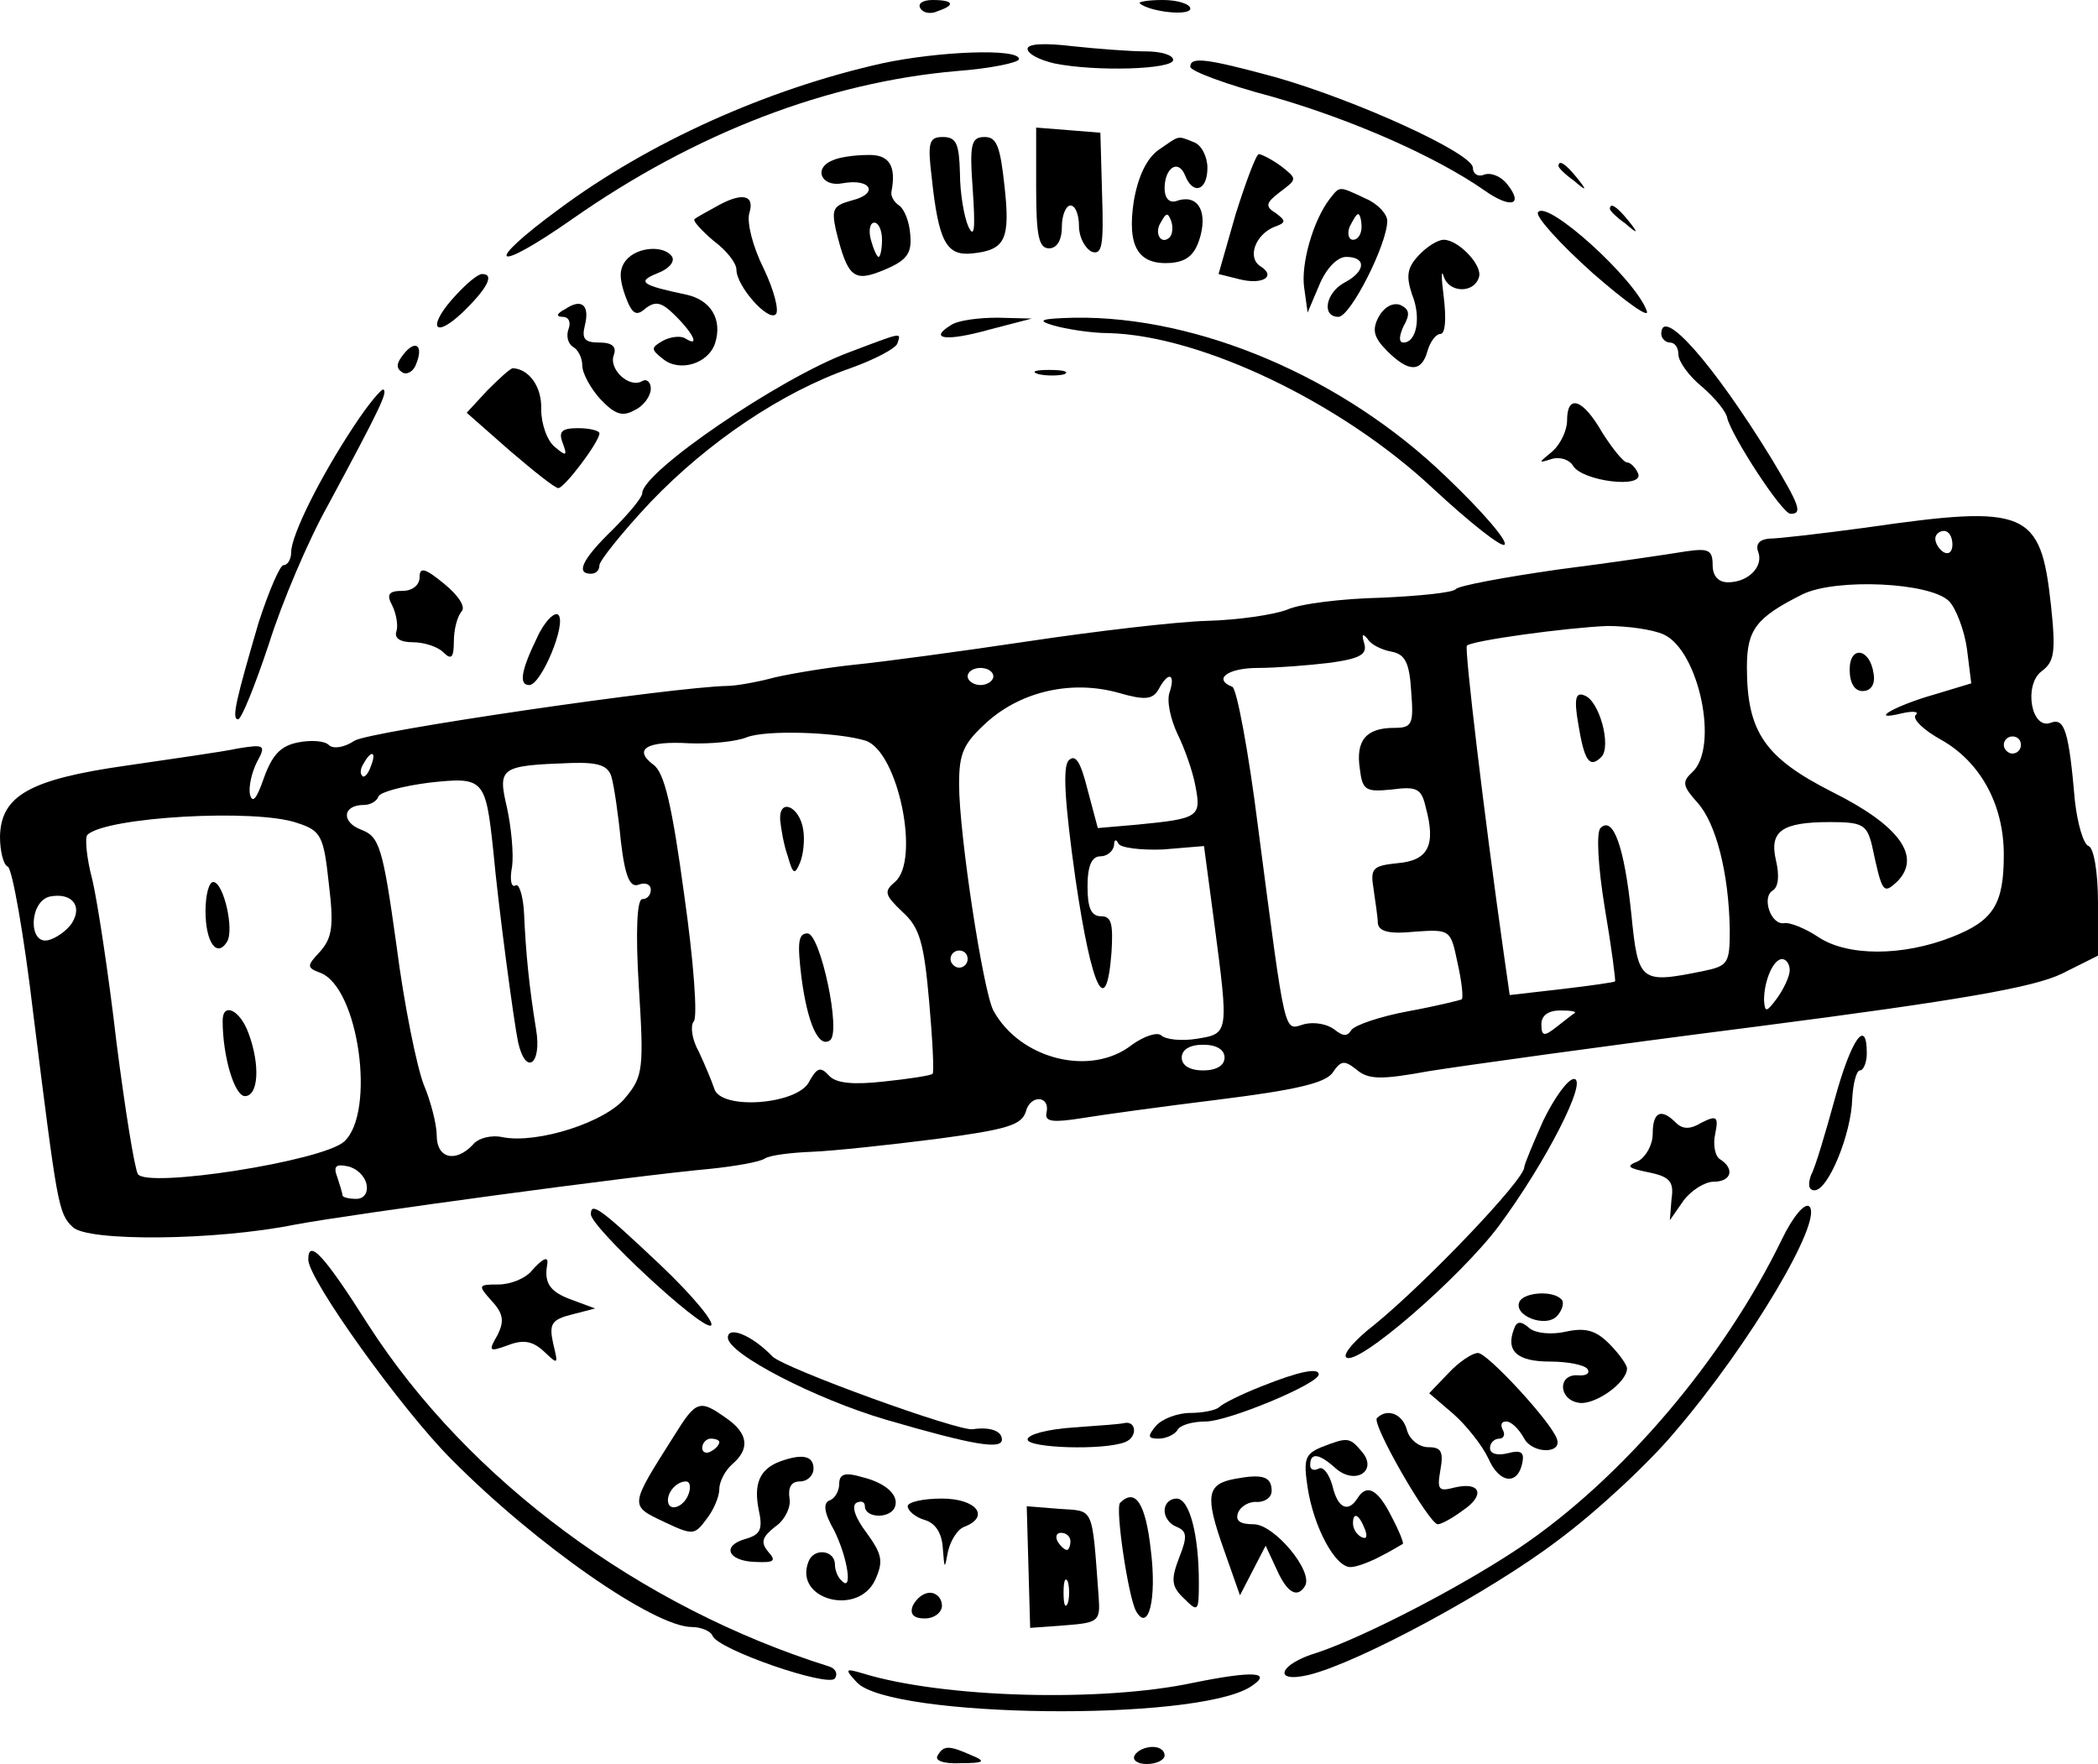<?xml version="1.0" standalone="no"?>
<!DOCTYPE svg PUBLIC "-//W3C//DTD SVG 20010904//EN"
 "http://www.w3.org/TR/2001/REC-SVG-20010904/DTD/svg10.dtd">
<svg version="1.0" xmlns="http://www.w3.org/2000/svg"
 width="245pt" height="206pt" viewBox="0 0 245 206"
 preserveAspectRatio="xMidYMid meet">

<g transform="translate(0,206) scale(0.1,-0.1)"
fill="#000000" stroke="none">
<path d="M1075 2050 c3 -5 12 -7 20 -3 21 7 19 13 -6 13 -11 0 -18 -4 -14 -10z"/>
<path d="M1331 2056 c12 -10 59 -15 59 -6 0 5 -14 10 -32 10 -17 0 -29 -2 -27
-4z"/>
<path d="M1200 2003 c0 -6 14 -13 31 -17 49 -10 139 -7 139 4 0 6 -15 10 -32
10 -18 0 -57 3 -85 6 -33 4 -53 3 -53 -3z"/>
<path d="M1030 1986 c-134 -30 -272 -92 -377 -170 -90 -66 -78 -77 15 -12 144
101 299 160 449 173 40 3 73 10 73 14 0 13 -95 9 -160 -5z"/>
<path d="M1390 1982 c0 -5 43 -21 96 -35 94 -27 191 -70 247 -109 31 -22 47
-18 27 7 -7 9 -19 14 -27 11 -7 -3 -13 1 -13 8 0 17 -136 79 -231 106 -81 22
-99 24 -99 12z"/>
<path d="M1210 1841 c0 -56 3 -71 15 -71 9 0 15 9 15 25 0 14 5 25 10 25 6 0
10 -11 10 -24 0 -13 7 -26 15 -30 12 -4 14 7 12 67 l-2 72 -37 3 -38 3 0 -70z"/>
<path d="M1088 1853 c8 -75 17 -92 47 -89 39 4 45 16 38 79 -5 46 -9 57 -23
57 -16 0 -18 -8 -14 -62 3 -45 2 -57 -5 -43 -5 11 -10 39 -10 63 -1 34 -4 42
-20 42 -16 0 -18 -6 -13 -47z"/>
<path d="M1353 1885 c-14 -10 -24 -31 -29 -60 -8 -53 5 -75 44 -72 19 2 28 10
34 32 8 31 -5 49 -29 40 -8 -2 -13 4 -13 15 0 24 16 35 24 15 9 -23 26 -18 26
9 0 13 -7 27 -16 30 -20 8 -16 8 -41 -9z m13 -102 c-10 -10 -19 5 -10 18 6 11
8 11 12 0 2 -7 1 -15 -2 -18z"/>
<path d="M973 1873 c-24 -9 -14 -32 11 -27 33 6 43 -12 11 -20 -22 -6 -24 -10
-19 -34 14 -57 21 -62 57 -47 26 11 32 19 30 41 -1 15 -7 30 -13 34 -6 4 -10
11 -9 16 6 31 -3 44 -28 43 -16 0 -34 -3 -40 -6z m57 -93 c0 -11 -2 -20 -4
-20 -2 0 -6 9 -9 20 -3 11 -1 20 4 20 5 0 9 -9 9 -20z"/>
<path d="M1443 1810 l-20 -70 24 -6 c27 -7 44 3 25 15 -16 10 -6 37 16 46 14
5 14 7 2 16 -13 8 -12 12 5 25 20 15 20 15 1 30 -11 8 -23 14 -26 14 -3 0 -15
-32 -27 -70z"/>
<path d="M1820 1866 c0 -2 8 -10 18 -17 15 -13 16 -12 3 4 -13 16 -21 21 -21
13z"/>
<path d="M1553 1828 c-20 -26 -34 -77 -30 -104 l4 -29 14 33 c8 19 21 32 31
32 24 0 23 -17 -2 -30 -22 -12 -27 -40 -7 -40 14 0 57 85 57 112 0 8 -11 20
-25 26 -32 15 -30 15 -42 0z m37 -33 c0 -8 -4 -15 -10 -15 -5 0 -7 7 -4 15 4
8 8 15 10 15 2 0 4 -7 4 -15z"/>
<path d="M835 1818 c-11 -6 -22 -12 -24 -14 -2 -2 8 -13 22 -25 15 -11 27 -26
27 -34 0 -19 37 -61 46 -52 4 4 -2 28 -14 53 -13 26 -20 54 -17 65 7 22 -9 25
-40 7z"/>
<path d="M1796 1812 c-3 -5 26 -37 64 -71 39 -34 67 -54 63 -44 -13 37 -117
131 -127 115z"/>
<path d="M1880 1816 c0 -2 8 -10 18 -17 15 -13 16 -12 3 4 -13 16 -21 21 -21
13z"/>
<path d="M1656 1761 c-13 -14 -14 -24 -7 -45 11 -27 5 -56 -10 -56 -6 0 -5 8
0 19 8 14 7 20 -4 25 -9 3 -19 -3 -25 -14 -8 -15 -6 -24 10 -40 25 -25 40 -25
47 0 3 11 10 20 15 20 6 0 7 18 4 43 -3 23 -3 34 0 24 6 -19 35 -20 41 -1 5
14 -24 44 -41 44 -7 0 -20 -8 -30 -19z"/>
<path d="M731 1756 c-8 -10 -8 -21 -1 -41 8 -22 13 -25 24 -15 12 9 19 7 35
-9 22 -22 28 -37 11 -26 -5 3 -17 2 -26 -3 -14 -8 -14 -10 0 -21 19 -16 53 -6
61 18 9 28 -5 51 -34 57 -52 11 -58 15 -33 25 13 5 20 13 17 19 -9 14 -41 12
-54 -4z"/>
<path d="M533 1716 c-34 -36 -28 -54 7 -21 29 28 38 45 23 45 -5 0 -18 -11
-30 -24z"/>
<path d="M660 1699 c-10 -5 -11 -9 -3 -9 7 0 10 -6 7 -14 -3 -8 -1 -17 5 -21
6 -3 11 -13 11 -22 0 -9 10 -27 21 -39 17 -18 26 -21 40 -13 11 5 19 17 19 25
0 8 -5 12 -10 9 -15 -9 -40 14 -33 31 3 9 -2 14 -17 14 -17 0 -21 4 -17 20 6
24 -4 32 -23 19z"/>
<path d="M1110 1680 c-26 -16 -5 -19 45 -5 l50 13 -40 1 c-22 0 -47 -3 -55 -9z"/>
<path d="M1230 1680 c14 -4 43 -9 65 -9 108 -3 271 -81 378 -181 43 -40 81
-70 84 -66 4 4 -26 39 -68 79 -120 116 -289 188 -434 186 -40 -1 -45 -3 -25
-9z"/>
<path d="M1940 1670 c0 -5 5 -10 10 -10 6 0 10 -6 10 -14 0 -8 12 -25 28 -38
15 -13 28 -29 29 -36 5 -21 64 -112 74 -112 14 0 11 9 -22 64 -68 111 -129
180 -129 146z"/>
<path d="M990 1648 c-80 -30 -240 -139 -240 -164 0 -5 -16 -24 -35 -43 -35
-34 -43 -51 -25 -51 6 0 10 4 10 10 0 5 27 39 60 74 67 70 153 128 233 156 28
10 53 23 55 29 4 13 8 14 -58 -11z"/>
<path d="M471 1646 c-8 -10 -9 -16 -1 -21 5 -3 13 1 16 10 9 22 -1 29 -15 11z"/>
<path d="M569 1604 l-24 -26 50 -44 c28 -24 53 -44 57 -44 7 0 48 54 48 64 0
3 -11 6 -25 6 -19 0 -23 -4 -18 -17 6 -16 4 -16 -9 -5 -9 7 -16 27 -16 44 1
26 -14 47 -33 48 -3 0 -16 -12 -30 -26z"/>
<path d="M1213 1623 c9 -2 23 -2 30 0 6 3 -1 5 -18 5 -16 0 -22 -2 -12 -5z"/>
<path d="M413 1562 c-39 -59 -73 -127 -73 -147 0 -8 -4 -15 -9 -15 -4 0 -17
-30 -29 -67 -26 -89 -32 -113 -24 -113 4 0 20 40 36 88 15 48 46 121 69 162
63 117 69 131 65 135 -2 2 -18 -17 -35 -43z"/>
<path d="M1830 1569 c0 -12 -8 -28 -17 -36 -17 -14 -17 -14 -1 -9 10 3 21 -1
25 -8 11 -18 83 -27 76 -9 -3 7 -9 13 -13 13 -4 0 -17 16 -29 35 -23 40 -41
45 -41 14z"/>
<path d="M2180 1444 c-52 -7 -103 -13 -114 -13 -11 -1 -16 -6 -13 -15 7 -17
-11 -36 -35 -36 -11 0 -18 7 -18 20 0 18 -5 20 -32 16 -18 -3 -85 -13 -148
-21 -63 -9 -117 -19 -120 -23 -3 -4 -42 -8 -87 -10 -45 -1 -95 -7 -110 -14
-16 -6 -57 -12 -93 -13 -36 -1 -130 -12 -210 -24 -80 -12 -170 -24 -200 -27
-30 -3 -73 -10 -95 -15 -22 -6 -47 -10 -55 -10 -63 -1 -419 -53 -436 -64 -12
-8 -25 -10 -30 -5 -5 5 -21 6 -36 3 -20 -4 -30 -14 -40 -42 -8 -23 -13 -30
-16 -19 -2 9 2 26 8 38 11 20 9 21 -22 16 -18 -4 -76 -12 -130 -20 -113 -16
-147 -35 -148 -83 0 -17 4 -33 9 -35 5 -1 19 -79 30 -173 28 -223 29 -232 46
-248 17 -17 166 -16 260 3 64 12 395 57 484 65 29 3 58 8 64 12 6 4 31 7 56 8
25 1 90 8 145 15 82 11 99 16 104 32 5 20 29 19 24 -2 -2 -10 8 -11 40 -6 24
4 97 14 162 22 88 11 123 19 132 31 10 15 14 15 28 4 14 -12 29 -12 84 -2 37
6 209 30 382 52 240 31 325 46 358 62 l42 21 0 62 c0 36 -5 64 -11 66 -6 2
-13 26 -16 53 -7 81 -12 97 -28 91 -23 -9 -32 44 -11 60 15 11 17 22 11 78
-12 110 -28 117 -215 90z m100 -20 c0 -8 -4 -12 -10 -9 -5 3 -10 10 -10 16 0
5 5 9 10 9 6 0 10 -7 10 -16z m-4 -66 c8 -8 18 -34 21 -56 l5 -40 -43 -13
c-46 -13 -79 -32 -38 -22 13 3 21 2 16 -2 -4 -5 10 -18 30 -29 46 -26 73 -76
73 -134 0 -58 -12 -77 -60 -96 -58 -23 -123 -23 -157 0 -15 10 -33 17 -39 16
-16 -3 -27 30 -14 38 7 4 8 18 4 35 -8 34 6 45 63 45 38 0 43 -3 49 -27 12
-56 13 -58 30 -42 28 29 2 65 -76 104 -79 40 -100 70 -100 146 0 44 11 58 65
85 39 19 149 14 171 -8z m-333 -39 c41 -19 65 -132 33 -161 -12 -11 -11 -16 6
-35 22 -24 37 -83 38 -149 0 -39 -2 -42 -31 -48 -74 -15 -76 -13 -84 67 -8 77
-21 115 -36 100 -5 -5 -3 -44 5 -93 8 -47 13 -86 12 -86 0 -1 -28 -5 -62 -9
l-61 -7 -7 49 c-23 162 -46 356 -43 359 6 6 116 21 164 23 23 0 53 -4 66 -10z
m-318 -20 c16 -3 21 -13 23 -47 3 -38 1 -42 -20 -42 -33 0 -45 -15 -40 -48 3
-25 7 -27 37 -24 30 4 35 1 40 -21 12 -44 3 -62 -33 -65 -29 -3 -32 -6 -28
-30 2 -15 5 -33 5 -40 1 -10 14 -13 43 -10 42 3 42 2 50 -36 5 -22 7 -41 5
-43 -2 -1 -30 -8 -63 -14 -32 -6 -62 -16 -66 -22 -5 -8 -10 -7 -20 1 -8 6 -23
9 -35 6 -24 -7 -21 -21 -54 231 -11 88 -25 162 -30 163 -23 9 -5 22 30 22 21
0 59 3 84 6 36 5 44 10 40 23 -3 10 -2 12 4 5 4 -7 17 -13 28 -15z m-465 -29
c0 -5 -7 -10 -15 -10 -8 0 -15 5 -15 10 0 6 7 10 15 10 8 0 15 -4 15 -10z
m206 -18 c-4 -10 1 -32 9 -49 8 -16 18 -44 21 -61 7 -36 4 -38 -68 -45 l-46
-4 -12 45 c-8 32 -14 42 -22 34 -7 -7 -5 -47 8 -139 19 -129 36 -164 42 -85 2
33 0 42 -12 42 -12 0 -16 10 -16 35 0 24 5 35 15 35 8 0 15 6 16 13 0 6 2 8 5
2 2 -5 26 -8 52 -7 l48 4 12 -90 c17 -129 17 -129 -20 -135 -18 -3 -37 -1 -42
4 -5 4 -20 -1 -34 -11 -48 -38 -131 -17 -162 40 -12 23 -40 206 -40 264 0 37
5 48 34 74 40 35 98 48 152 33 31 -9 40 -8 47 4 11 21 20 19 13 -3z m-355 -57
c38 -13 64 -140 34 -165 -13 -11 -12 -15 9 -35 20 -18 25 -36 31 -104 4 -45 6
-84 4 -85 -2 -2 -28 -6 -57 -9 -36 -4 -56 -2 -64 7 -10 11 -14 9 -23 -7 -13
-27 -104 -34 -111 -8 -3 9 -11 28 -18 43 -8 14 -10 30 -6 35 5 4 0 71 -11 148
-14 103 -23 143 -36 152 -24 18 -8 28 42 25 25 -1 55 2 67 7 23 9 107 6 139
-4z m1349 -5 c0 -5 -4 -10 -10 -10 -5 0 -10 5 -10 10 0 6 5 10 10 10 6 0 10
-4 10 -10z m-1927 -25 c-3 -9 -8 -14 -10 -11 -3 3 -2 9 2 15 9 16 15 13 8 -4z
m281 -12 c3 -10 8 -44 11 -75 5 -43 11 -55 21 -51 8 3 14 0 14 -6 0 -6 -4 -11
-10 -11 -6 0 -8 -37 -4 -102 6 -95 5 -105 -15 -129 -22 -29 -103 -55 -144 -47
-13 3 -29 -1 -35 -9 -20 -21 -42 -16 -42 11 0 13 -7 40 -15 59 -8 20 -23 93
-32 163 -16 115 -20 127 -41 135 -24 9 -22 29 3 29 7 0 15 4 17 10 2 5 28 12
59 16 64 7 66 5 75 -79 6 -66 24 -200 29 -224 9 -40 28 -26 21 15 -8 49 -12
89 -14 135 -1 21 -6 36 -10 33 -5 -3 -7 7 -4 22 2 15 -1 46 -6 69 -11 47 -8
49 75 52 32 1 43 -3 47 -16z m-367 -54 c28 -9 31 -15 37 -71 6 -49 4 -63 -10
-79 -16 -17 -16 -19 0 -25 45 -17 65 -163 28 -197 -25 -23 -231 -55 -241 -38
-4 7 -15 76 -25 154 -9 78 -22 163 -28 189 -7 26 -9 50 -6 53 21 21 197 31
245 14z m-263 -117 c-6 -9 -19 -18 -28 -20 -23 -5 -22 45 2 51 25 5 39 -10 26
-31z m1046 -42 c0 -5 -4 -10 -10 -10 -5 0 -10 5 -10 10 0 6 5 10 10 10 6 0 10
-4 10 -10z m960 -13 c0 -7 -7 -22 -15 -33 -12 -16 -14 -17 -15 -2 0 23 11 48
21 48 5 0 9 -6 9 -13z m-251 -50 c-2 -1 -12 -9 -21 -16 -15 -12 -18 -11 -18 3
0 10 8 16 22 16 12 0 19 -1 17 -3z m-409 -52 c0 -9 -9 -15 -25 -15 -16 0 -25
6 -25 15 0 9 9 15 25 15 16 0 25 -6 25 -15z m-1002 -148 c2 -10 -3 -17 -12
-17 -9 0 -16 2 -16 4 0 2 -3 12 -6 21 -5 13 -2 16 12 13 10 -2 20 -11 22 -21z"/>
<path d="M2160 1278 c0 -16 6 -25 15 -25 10 0 15 8 13 20 -4 30 -28 34 -28 5z"/>
<path d="M1843 1215 c7 -43 13 -53 27 -39 12 12 -2 66 -20 72 -10 4 -12 -4 -7
-33z"/>
<path d="M911 1103 c1 -10 4 -29 9 -43 6 -21 8 -22 14 -8 4 9 6 27 4 39 -4 27
-28 38 -27 12z"/>
<path d="M936 918 c7 -53 20 -82 33 -73 14 8 -11 125 -26 125 -11 0 -12 -11
-7 -52z"/>
<path d="M240 996 c0 -36 13 -55 25 -36 9 14 -4 70 -16 70 -5 0 -9 -15 -9 -34z"/>
<path d="M260 868 c0 -42 14 -88 26 -88 16 0 18 37 4 74 -10 27 -30 36 -30 14z"/>
<path d="M490 1386 c0 -9 -8 -16 -20 -16 -16 0 -19 -4 -12 -17 5 -10 7 -24 5
-30 -3 -8 4 -13 19 -13 13 0 29 -5 36 -12 9 -9 12 -6 12 13 0 14 4 29 9 35 5
5 -3 18 -20 32 -23 19 -29 20 -29 8z"/>
<path d="M627 1315 c-19 -39 -21 -55 -9 -55 14 0 44 72 34 82 -4 4 -16 -7 -25
-27z"/>
<path d="M2143 778 c-11 -40 -23 -81 -28 -90 -4 -11 -3 -18 4 -18 16 0 43 66
44 107 1 18 5 33 9 33 4 0 8 9 8 20 0 42 -18 17 -37 -52z"/>
<path d="M1802 751 c-12 -27 -22 -51 -22 -54 0 -15 -116 -136 -175 -184 -22
-17 -37 -34 -33 -38 12 -12 133 93 178 153 55 74 105 172 88 172 -7 0 -23 -22
-36 -49z"/>
<path d="M1930 736 c0 -13 -8 -27 -17 -32 -15 -6 -12 -8 12 -13 25 -5 30 -11
27 -31 l-2 -25 16 23 c9 12 25 22 35 22 21 0 25 15 8 26 -6 3 -9 17 -6 30 4
20 2 22 -16 13 -13 -8 -22 -8 -30 0 -17 17 -27 13 -27 -13z"/>
<path d="M2081 613 c-68 -140 -186 -279 -306 -360 -70 -47 -183 -105 -237
-123 -44 -13 -53 -36 -10 -26 58 14 212 97 291 157 46 34 107 91 137 127 89
104 173 247 157 263 -5 5 -19 -11 -32 -38z"/>
<path d="M690 642 c0 -15 128 -134 140 -130 6 2 -20 34 -59 71 -70 66 -81 74
-81 59z"/>
<path d="M360 589 c0 -23 109 -175 167 -233 99 -100 237 -196 281 -196 11 0
22 -5 24 -10 5 -16 136 -61 143 -50 4 6 0 12 -7 14 -220 69 -421 217 -538 399
-52 82 -70 101 -70 76z"/>
<path d="M620 575 c-7 -8 -24 -15 -38 -15 -24 0 -24 -1 -8 -19 14 -15 15 -24
7 -40 -11 -19 -10 -20 12 -12 18 7 29 5 42 -7 17 -16 17 -16 11 9 -5 23 -2 28
22 34 l27 7 -27 10 c-25 9 -33 19 -29 41 2 11 -5 8 -19 -8z"/>
<path d="M1775 541 c-10 -17 31 -33 44 -17 6 7 8 16 4 19 -10 10 -41 8 -48 -2z"/>
<path d="M1768 508 c-10 -26 4 -38 42 -38 21 0 41 -4 44 -9 3 -5 -2 -8 -12 -7
-23 1 -22 -28 1 -32 18 -4 57 23 57 40 0 4 -9 17 -21 29 -15 15 -27 19 -50 14
-17 -4 -36 -2 -43 4 -10 9 -15 8 -18 -1z"/>
<path d="M850 498 c0 -19 103 -72 185 -96 103 -30 135 -35 135 -23 0 10 -14
15 -34 12 -16 -3 -220 71 -234 85 -24 25 -52 36 -52 22z"/>
<path d="M1691 456 l-22 -23 28 -24 c15 -13 34 -37 41 -52 13 -30 35 -32 40
-4 2 11 -2 14 -17 10 -12 -3 -21 -1 -21 6 0 6 5 11 11 11 5 0 7 5 4 10 -3 6
-2 10 4 10 6 0 15 -9 21 -20 10 -18 45 -18 38 0 -7 20 -81 100 -92 100 -7 0
-23 -11 -35 -24z"/>
<path d="M1473 441 c-23 -9 -45 -20 -49 -24 -4 -4 -20 -7 -34 -7 -15 0 -33 -7
-40 -15 -10 -12 -10 -15 3 -15 9 0 19 5 22 10 3 6 18 10 33 10 26 0 132 44
132 55 0 8 -22 4 -67 -14z"/>
<path d="M787 383 c-52 -82 -52 -81 -12 -100 34 -16 36 -16 50 3 8 10 15 26
15 35 0 9 7 22 15 29 21 18 19 36 -7 54 -31 22 -35 21 -61 -21z m53 -7 c0 -3
-4 -8 -10 -11 -5 -3 -10 -1 -10 4 0 6 5 11 10 11 6 0 10 -2 10 -4z m-36 -61
c-6 -16 -24 -21 -24 -7 0 11 11 22 21 22 5 0 6 -7 3 -15z"/>
<path d="M1608 404 c-7 -6 61 -124 71 -124 4 0 17 7 29 16 27 18 21 34 -9 27
-19 -5 -21 -3 -17 20 4 22 1 27 -14 27 -11 0 -22 9 -25 20 -5 19 -23 26 -35
14z"/>
<path d="M1253 393 c-29 -2 -53 -8 -53 -14 0 -10 89 -13 114 -3 15 6 13 26 -2
22 -4 -1 -31 -3 -59 -5z"/>
<path d="M1543 370 c-19 -8 -21 -14 -16 -47 7 -46 32 -93 50 -93 7 0 23 6 36
13 12 6 23 13 25 14 2 0 -4 15 -13 32 -16 32 -29 39 -40 21 -11 -17 -23 -11
-29 15 -4 14 -11 23 -16 20 -6 -3 -10 -1 -10 4 0 15 10 14 29 -3 23 -21 50 -4
32 18 -15 18 -17 18 -48 6z m51 -96 c3 -8 2 -12 -4 -9 -6 3 -10 10 -10 16 0
14 7 11 14 -7z"/>
<path d="M910 353 c-23 -9 -30 -26 -24 -56 5 -23 2 -29 -15 -34 -29 -8 -21
-26 11 -27 22 -1 25 1 15 12 -9 11 -7 17 8 29 11 7 19 23 17 33 -2 13 2 20 12
20 9 0 16 7 16 15 0 15 -13 18 -40 8z"/>
<path d="M980 327 c0 -8 -5 -17 -11 -19 -8 -3 -7 -14 5 -35 16 -32 22 -73 9
-59 -5 4 -8 13 -8 19 0 17 -25 20 -31 3 -17 -44 58 -64 78 -21 10 22 8 30 -10
55 -13 17 -18 31 -12 35 6 3 10 1 10 -4 0 -13 26 -15 34 -3 8 14 -8 30 -37 37
-20 6 -27 4 -27 -8z"/>
<path d="M1442 333 c-33 -6 -35 -20 -13 -82 l19 -54 15 29 15 29 13 -28 c12
-27 24 -34 33 -19 10 17 -36 72 -60 72 -16 0 -22 4 -18 14 3 7 13 13 22 12 9
0 17 5 17 13 0 17 -11 20 -43 14z"/>
<path d="M1060 301 c0 -5 9 -13 20 -16 13 -4 20 -16 21 -33 2 -25 2 -25 6 -4
3 13 11 26 19 29 31 12 14 33 -26 33 -22 0 -40 -4 -40 -9z"/>
<path d="M1308 305 c-6 -6 10 -113 19 -127 14 -24 24 14 17 71 -6 55 -18 74
-36 56z"/>
<path d="M1360 296 c0 -8 6 -16 14 -19 12 -5 13 -11 3 -36 -10 -26 -9 -34 6
-48 16 -16 17 -15 17 19 0 56 -11 98 -26 98 -8 0 -14 -6 -14 -14z"/>
<path d="M1201 230 l2 -71 41 3 c39 3 41 5 39 33 -8 108 -5 100 -46 103 l-38
3 2 -71z m49 30 c0 -5 -2 -10 -4 -10 -3 0 -8 5 -11 10 -3 6 -1 10 4 10 6 0 11
-4 11 -10z m-3 -72 c-3 -7 -5 -2 -5 12 0 14 2 19 5 13 2 -7 2 -19 0 -25z"/>
<path d="M1066 185 c-4 -10 1 -15 14 -15 11 0 20 7 20 15 0 8 -6 15 -14 15 -8
0 -16 -7 -20 -15z"/>
<path d="M1001 95 c40 -41 393 -46 459 -5 28 18 3 19 -66 5 -107 -23 -293 -18
-387 11 -20 6 -21 5 -6 -11z"/>
<path d="M1095 10 c-4 -6 7 -10 27 -9 27 0 30 2 13 9 -27 12 -33 12 -40 0z"/>
<path d="M1325 10 c-3 -5 3 -10 14 -10 12 0 21 5 21 10 0 6 -6 10 -14 10 -8 0
-18 -4 -21 -10z"/>
</g>
</svg>
